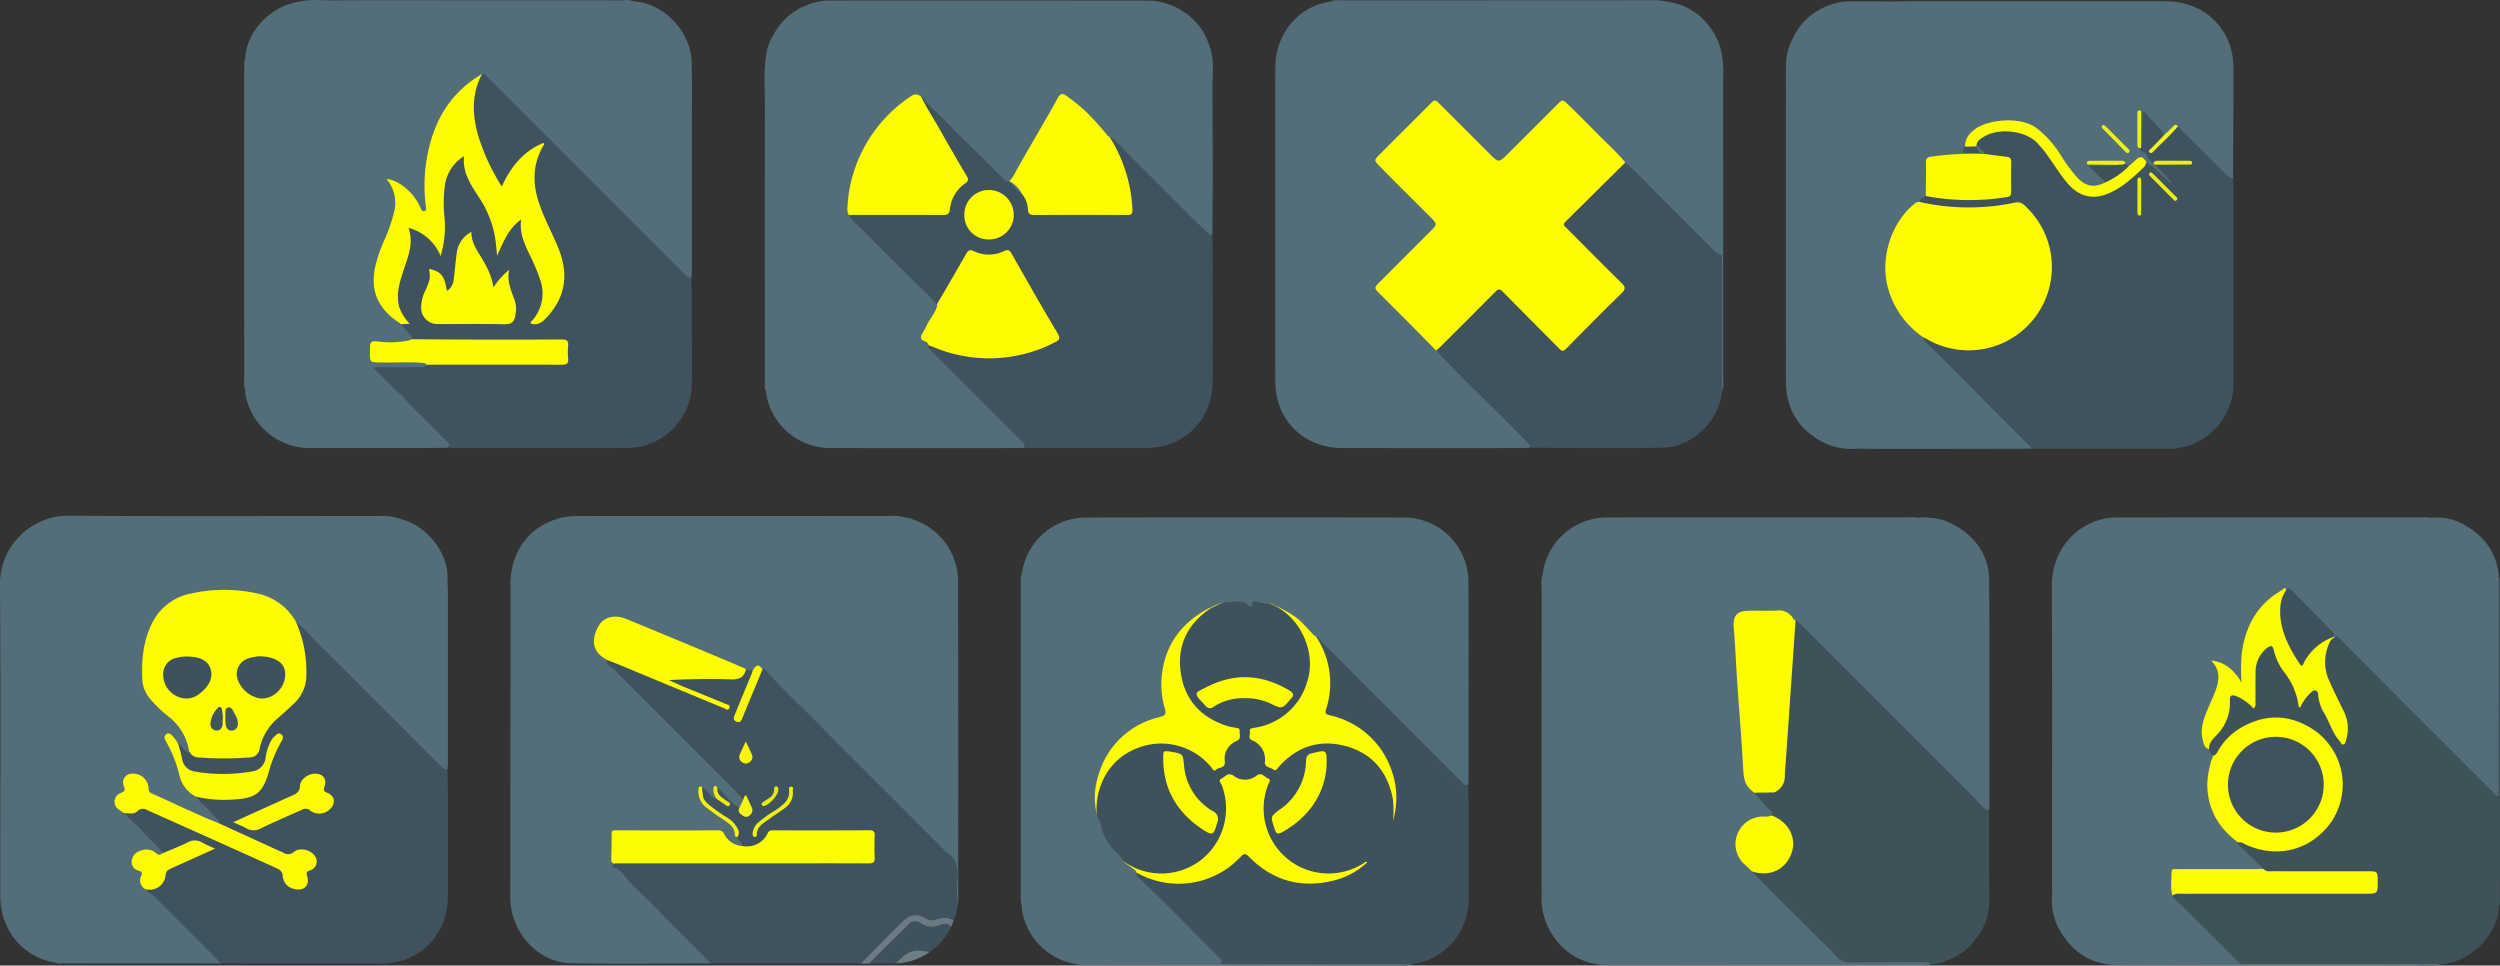 <svg xmlns="http://www.w3.org/2000/svg" width="610.574" height="235.805" viewBox="0 0 610.574 235.805">
  <rect x="0" y="0" width="610.574" height="235.805" fill="#333333" stroke="none"/>
  <g id="Group_152140" data-name="Group 152140" transform="translate(-1834.517 -477.871)">
    <g id="Group_152138" data-name="Group 152138" transform="translate(1834.517 603.825)">
      <path id="Path_215586" data-name="Path 215586" d="M2347.273,981.119c-.012-2.162-.161-4.332,0-6.478.195-2.649-.111-4.978-2.6-6.506a1.931,1.931,0,0,1-.318-.333q-5.308-5.317-10.616-10.638-5.758-5.753-11.528-11.493-5.308-5.317-10.591-10.663c-3.462-3.483-7.09-6.8-10.332-10.5-.426-.485-.784-1.118-1.553-1.167-1.155-1.26-1.4-1.232-2.427.3a1.736,1.736,0,0,1-1.636-.337c-2.64-1.127-5.271-2.273-7.921-3.375q-10.658-4.447-21.328-8.85c-2.823-1.164-5.494-.494-6.778,1.782-1.7,3-1.766,6.318,2.162,8.266-.222,1.3,1.025,1.572,1.649,2.2q13.84,13.947,27.761,27.813c1.3,1.3,2.551,2.64,3.826,3.965-.34.726-.683,1.448-1.025,2.174-2.227-1.164-3.4-3.465-5.321-4.956-.615-.908-.886-.37-.995.281a3.779,3.779,0,0,0,.886,2.51c-1.578-.207-1.924-2-3.32-2.64-.006.077-.015.154-.022.229-.037-.037-.074-.071-.111-.108a1.491,1.491,0,0,1,.108.139c-.04.423-.077.784-.108,1.146h-.009c-.055-.287-.111-.578-.164-.862-.071-.371.148-.991-.349-1.019-.612-.034-.553.605-.568,1.053a4.741,4.741,0,0,0,1.6,3.826,51.6,51.6,0,0,0,4.74,3.381c1.278.923,2.647,1.813,2.569,3.7-.012.3.324.352.55.454.009.92,1.423,1.007,1.288,2.013-.021.034-.046.071-.071.108a5.28,5.28,0,0,1-4.36-2.909,1.485,1.485,0,0,0-1.56-.908q-12.506.032-25.009-.006c-.75,0-.96.2-.955.942.015,2.106-.034,4.215-.086,6.321a.934.934,0,0,0,.528.855c.312.374-.327.886-.139.911,2.06.259,2.829,2.183,4.008,3.366,2.859,2.866,5.8,5.669,8.591,8.612.969,1.022,1.93,2.084,2.977,3.054,1.334,1.235,2.517,2.634,3.885,3.829,1.661,1.454,2.946,3.289,4.731,4.607-11.469.009-22.94.191-34.4-.037-8.2-.164-14.838-7.735-14.825-16.168q.06-38.185.052-76.374c0-8.615,5.271-15.026,13.618-16.5a17.045,17.045,0,0,1,2.918-.176q37.805-.018,75.6.009a12.253,12.253,0,0,1,4.273.324,6.665,6.665,0,0,1,2.158.6,15.893,15.893,0,0,1,10.74,15.032q.064,33.535.034,67.073c0,3.341.025,6.682.015,10.02A4.137,4.137,0,0,1,2347.273,981.119Z" transform="translate(-2113.483 -885.875)" fill="#546e79"/>
      <path id="Path_215587" data-name="Path 215587" d="M2390.517,1103.422c-.037,0-.074-.006-.108-.012.031-.361.068-.723.108-1.146A.884.884,0,0,1,2390.517,1103.422Z" transform="translate(-2218.754 -1035.41)" fill="#546e79"/>
      <path id="Path_215588" data-name="Path 215588" d="M2349.9,1138.407a2.4,2.4,0,0,1-.176.213,4.843,4.843,0,0,1-4.147-2.254,2.847,2.847,0,0,0-2.482-1.2q-11.487.032-22.974-.006c-1.112-.006-1.615.352-1.547,1.5.111,1.844-.13,3.693.05,5.537.028.108.062.219.093.327.018.056.031.111.046.167a.751.751,0,0,1-.339.9,1.219,1.219,0,0,1,1.383.3c.951.852,1.837,1.785,2.711,2.7,3.6,3.777,7.389,7.359,11.021,11.1,2.81,2.9,5.8,5.632,8.5,8.64.194.219.521.361.472.738-1.785-1.319-3.069-3.153-4.73-4.607-1.368-1.2-2.551-2.594-3.885-3.829-1.047-.97-2.007-2.032-2.976-3.054-2.792-2.943-5.732-5.747-8.591-8.612-1.18-1.183-1.948-3.106-4.008-3.366-.188-.025.451-.537.139-.911a.933.933,0,0,1-.528-.855c.053-2.106.1-4.215.086-6.321-.006-.741.2-.945.954-.942q12.506.046,25.009.006a1.485,1.485,0,0,1,1.559.908A5.28,5.28,0,0,0,2349.9,1138.407Z" transform="translate(-2168.654 -1057.75)" fill="#546e79"/>
      <path id="Path_215589" data-name="Path 215589" d="M2397.621,1114.311c.136-1.007-1.278-1.093-1.287-2.013-.225-.1-.562-.157-.55-.454.077-1.89-1.291-2.779-2.569-3.7a51.606,51.606,0,0,1-4.74-3.381,4.741,4.741,0,0,1-1.6-3.826c.015-.448-.044-1.087.568-1.053.5.028.278.648.349,1.019.052.284.108.574.164.862-.88-.124-.469-.923-.688-1.664a5.149,5.149,0,0,0,1.748,4.589c1.467,1.208,3.082,2.193,4.623,3.286a5.143,5.143,0,0,1,2.56,3.628.65.65,0,0,0,.151.327v0c.049.059.1.117.154.176.037.043.074.087.108.13C2396.964,1112.921,2398.239,1113.317,2397.621,1114.311Z" transform="translate(-2216.308 -1033.762)" fill="#546e79"/>
      <path id="Path_215590" data-name="Path 215590" d="M2393.013,1029.675c-.16,2.146-.012,4.317,0,6.478-.562-.473-.407-1.133-.414-1.726-.022-2.418-.034-4.836.006-7.253a3.067,3.067,0,0,0-1.069-2.421c-4.678-4.549-9.258-9.205-13.877-13.815q-6.762-6.753-13.516-13.519c-4.613-4.62-9.211-9.255-13.858-13.837a69.177,69.177,0,0,0-4.851-4.944l-.046-.046c-.037-.037-.071-.071-.108-.1-.8-.719-1.488-.343-2.137.367-.012.012-.025.028-.037.04-.04.006-.08.012-.12.015a2.811,2.811,0,0,1-1.674-.157,2.084,2.084,0,0,1-.3-.185s-.006,0-.009,0c-2.847-1.3-5.765-2.433-8.646-3.65-6.3-2.659-12.623-5.231-18.92-7.886-.472-.2-.948-.4-1.433-.571-2.958-1.068-5.092-.374-6.457,2.1-1.47,2.659-.969,4.922,1.529,6.88a2.077,2.077,0,0,1,.426.442,1.47,1.47,0,0,0,.1.262.064.064,0,0,0,.015.037,3.311,3.311,0,0,0,.738.954q15.146,14.9,30.052,30.052c.868.883,1.995,1.553,2.461,2.776a.678.678,0,0,1,.04.114.872.872,0,0,1,.043.124,3.051,3.051,0,0,1-.988,2.183.569.569,0,0,1-.068.019,1.009,1.009,0,0,1-.186.043,1.912,1.912,0,0,1-1.831-.945,25.593,25.593,0,0,0-3.459-3.6c-.062-.056-.12-.114-.182-.173a.245.245,0,0,1-.028-.025c-.318.59-.305.587-.176,1.025.133.466.568.889.3,1.414a1.015,1.015,0,0,1-.08.13c-1.062.389-1.346-.645-1.958-1.075a11.011,11.011,0,0,1-1.306-1.467c.006-.074.015-.151.022-.229,1.4.639,1.741,2.433,3.319,2.64a3.78,3.78,0,0,1-.886-2.51c.108-.652.38-1.189.994-.281,1.924,1.492,3.094,3.792,5.321,4.956.343-.726.686-1.448,1.025-2.174-1.275-1.325-2.529-2.665-3.826-3.965q-13.886-13.9-27.76-27.813c-.624-.63-1.871-.9-1.649-2.2-3.928-1.948-3.86-5.265-2.162-8.266,1.285-2.276,3.956-2.946,6.778-1.782q10.676,4.4,21.328,8.85c2.649,1.1,5.281,2.248,7.921,3.375a1.736,1.736,0,0,0,1.636.337c1.031-1.529,1.272-1.556,2.427-.3.769.049,1.127.682,1.553,1.167,3.242,3.7,6.871,7.019,10.332,10.5q5.3,5.331,10.592,10.663,5.753,5.757,11.527,11.493,5.317,5.313,10.617,10.638a1.934,1.934,0,0,0,.318.333C2392.9,1024.7,2393.208,1027.025,2393.013,1029.675Z" transform="translate(-2159.223 -940.909)" fill="#546e79"/>
      <path id="Path_215591" data-name="Path 215591" d="M2754.364,960.338c.252-.338.5-.268.752,0,7.686,8.27,15.9,16.012,23.816,24.059,3.744,3.807,7.542,7.56,11.328,11.326.423.421.752,1.009,1.466,1.032.033,2.771.091,5.542.095,8.313.009,6.728.045,13.456-.027,20.183a15.89,15.89,0,0,1-13.908,15.381,2.81,2.81,0,0,1-1.216.109q-21.886.005-43.773,0c-.448,0-.929.145-1.34-.175-.045-.641-.562-.956-.951-1.345q-9.349-9.369-18.714-18.723a3.489,3.489,0,0,0-1.057-.87c-.913-.351-.613-.827-.258-1.362.606-.268,1.1.083,1.6.313a20.764,20.764,0,0,0,23.729-4.406c1.138-1.208,1.464-1.22,2.743.094a19.265,19.265,0,0,0,9.291,5.526,20.529,20.529,0,0,0,15.523-1.926c.806-.454,1.592-.943,2.4-1.387a16.14,16.14,0,0,1-3.731,1.779,15.491,15.491,0,0,1-4.114.529,16.087,16.087,0,0,1-4.286-.38,18.421,18.421,0,0,1-3.867-1.507,15.091,15.091,0,0,1-3.487-2.529c-4.438-4.606-6.1-9.993-4.365-16.284.242-.88,1.063-1.8.128-2.719-1-.98-1.965-.345-2.965.1a4.629,4.629,0,0,1-4.307-.147c-.18-.1-.369-.184-.543-.293-.808-.5-1.477-.12-2.127.336-.679.477-.4,1.09-.193,1.669a16.924,16.924,0,0,1,.582,8.976,16.052,16.052,0,0,1-15.51,12.8,13.958,13.958,0,0,1-9.23-2.8,1.8,1.8,0,0,1-.705-.783c-3.484-2.624-5.231-6.266-6.1-10.421a11.289,11.289,0,0,1,.078-6.773c2.075-6.315,6.434-10.312,12.947-11.415a15.632,15.632,0,0,1,14.668,5.083c.49.527.91,1.15,1.806.769a1.632,1.632,0,0,0,1.237-1.553,5.428,5.428,0,0,1,2.839-4.965,1.533,1.533,0,0,0,.786-1.692c-.1-.894-.811-.927-1.458-1.093-7.126-1.826-11.526-6.273-12.846-13.566-1.123-6.2,2.162-13.164,7.464-16.044,1.556-.6,2.922-1.756,4.73-1.615a7.905,7.905,0,0,0,1.492-.273c1.7-.657,5.27-.157,6.629.435-.272-.388-3.058.005-3.449-.552a12.957,12.957,0,0,1,4.363.731,9.837,9.837,0,0,1,5.628,2.81c4.685,4.324,6.533,9.707,4.983,15.929-1.524,6.117-5.489,10.1-11.577,11.891-.494.145-1,.246-1.5.355-.538.116-.971.345-1.059.959a1.4,1.4,0,0,0,.592,1.482c.128.086.26.166.387.254a5.338,5.338,0,0,1,2.666,4.594,1.969,1.969,0,0,0,1.506,1.913c.868.353,1.157-.4,1.61-.851,4.752-4.707,10.4-6.414,16.82-4.466,6.582,2,10.278,6.711,11.394,13.452a13.418,13.418,0,0,1-.241,4.185c.544-4.455.381-8.835-1.566-12.991a20.513,20.513,0,0,0-13.9-11.508c-1.571-.425-1.821-.833-1.361-2.291,1.652-5.234.93-10.241-1.337-15.13C2754.992,962.047,2754.285,961.344,2754.364,960.338Z" transform="translate(-2433.135 -931.101)" fill="#3e515c"/>
      <path id="Path_215592" data-name="Path 215592" d="M1974.064,969.242c1.145-.174,1.673.873,2.2,1.439,5.631,6.045,11.648,11.7,17.443,17.583,5.47,5.548,11.013,11.024,16.522,16.533a1.336,1.336,0,0,0,.923.494c.028,1.8.079,3.594.081,5.391.008,8.583.024,17.167,0,25.75-.03,9.356-6.846,16.337-16.164,16.386-13.156.069-26.313,0-39.469-.015-1.42-.694-2.264-2.033-3.342-3.088-4.424-4.328-8.745-8.761-13.1-13.163-.611-.617-1.715-.771-1.793-1.893,1.343-.373,2.832-.38,3.772-1.7a2.958,2.958,0,0,0,.787-1.62,2.293,2.293,0,0,1,1.573-2.064c2.8-1.39,5.716-2.525,8.524-3.9.353-.172.808-.188,1.051-.723-1.881-1-3.633-2.2-5.912-.789a32.53,32.53,0,0,1-4.194,1.9c-.483.211-.97.665-1.549.185-3.023-2.945-5.773-6.163-8.956-8.95-.225-.2-.872-.4-.321-.932,1.339-.591,2.9-.428,4.179-1.336.524-.371,1.287.14,1.9.406,5.653,2.475,11.3,4.971,16.906,7.543,4.628,2.122,9.307,4.13,13.935,6.251a3.383,3.383,0,0,1,2.288,2.621,3.2,3.2,0,0,0,3.474,2.643c1.376-.111,2.108-.933,1.774-2.282a1.723,1.723,0,0,1,1.012-2.335,1.96,1.96,0,0,0,.1-3.426,3.316,3.316,0,0,0-3.912-.212,2.767,2.767,0,0,1-2.893.171c-4.942-2.175-9.842-4.445-14.784-6.62-.4-.174-.92-.3-.84-.933-1.466-1.528-2.952-3.038-4.389-4.593-.5-.543-1.444-.861-1.154-1.9.683-.516,1.385-.117,2.076-.034a36.982,36.982,0,0,0,9.521-.028,6.051,6.051,0,0,0,5.222-4.421,47.689,47.689,0,0,1,3.5-9.04c.193-.337.439-.814-.05-1.083-.359-.2-.67.155-.924.4a6.715,6.715,0,0,0-1.773,4.031c-.427,3.074-2.058,4.445-5.963,4.769a49.312,49.312,0,0,1-10.6-.026c-3-.4-4.347-1.468-4.943-4.388-.208-1.018-.942-1.988-.454-3.114.7-.115,1.086.253,1.445.818a1.9,1.9,0,0,0,1.255,1.016c1.951,1.663,4.4,1.078,6.625,1.37,2.7.354,5.432-.1,8.146-.292a2.036,2.036,0,0,0,1.927-1.512c.144-.439.287-.879.425-1.32a14.42,14.42,0,0,1,4.971-7.257,39.1,39.1,0,0,0,3.8-3.6,7.922,7.922,0,0,0,2.259-5.565,28.469,28.469,0,0,0-1.942-12.071A1.615,1.615,0,0,1,1974.064,969.242Z" transform="translate(-1901.846 -943.451)" fill="#3f525d"/>
      <path id="Path_215593" data-name="Path 215593" d="M2400.264,1053.259c-.16,2.146-.012,4.317,0,6.478a8.645,8.645,0,0,1-.886,3.7,10.652,10.652,0,0,0-5.12.238,2.214,2.214,0,0,1-1.612-.349c-2.6-1.257-3.814-1.068-5.917.994-2.742,2.69-5.444,5.422-8.155,8.146a5.957,5.957,0,0,1-1.819,1.386l-36.428-.028c-1.785-1.318-3.069-3.153-4.731-4.607-1.368-1.2-2.551-2.594-3.885-3.829-1.047-.97-2.007-2.032-2.977-3.054-2.792-2.943-5.731-5.747-8.591-8.612-1.179-1.182-1.948-3.106-4.008-3.366-.188-.025.451-.537.139-.911a1.915,1.915,0,0,1,.256-.179,4.308,4.308,0,0,1,2.263-.259c12.5-.015,25,.006,37.5-.015,6.945-.012,13.889.034,20.834,0,2.43-.009,2.523-.1,2.539-2.507,0-.976-.034-1.955,0-2.93.044-1.2-.522-1.618-1.673-1.618-7.355,0-14.714.034-22.07-.019a1.97,1.97,0,0,0-1.822.911,6.278,6.278,0,0,1-3.264,2.48,3.035,3.035,0,0,1-3.079-.154c.009-.04.015-.077.022-.114.136-1.007-1.279-1.093-1.288-2.013.009-.127.012-.247.012-.368v0c0-2.171-1.436-3.418-3.153-4.459a18.862,18.862,0,0,1-4.6-3.529c-.525-.6-1.152-1.223-.633-2.152a.071.071,0,0,1,0-.025c.031-.361.068-.723.108-1.146,0-.009,0-.022,0-.031.006-.074.015-.151.022-.229,1.4.639,1.741,2.433,3.319,2.64h0c.972-.127,1.467.787,2.467,1.065-.6-.664-1.318-.979-1.772-1.553s-1.093-1.136-.794-1.927a1.627,1.627,0,0,1,.2-.377c1.924,1.492,3.094,3.792,5.32,4.956a.463.463,0,0,1,.133.093c.262.238.241.652.482.914.4.426.8.818,1.436.516a1.128,1.128,0,0,0,.679-1.241,6.769,6.769,0,0,0-1.164-2.6c-.077-.117-.259,0-.42.086a1.036,1.036,0,0,1-.12.059c-1.275-1.325-2.529-2.665-3.826-3.965q-13.886-13.9-27.76-27.813c-.624-.63-1.872-.9-1.649-2.2a.294.294,0,0,1,.049-.012,3.129,3.129,0,0,1,2.029.38q13.187,5.433,26.337,10.95a.79.79,0,0,0,.312.053c-.071-.491-.528-.476-.837-.611-3.814-1.664-7.711-3.134-11.53-4.789-.139-.062-.288-.111-.423-.188-.466-.266-1.3-.386-1.121-1.044.154-.574.954-.472,1.51-.476,3.6-.025,7.2-.006,10.8-.009.927,0,1.853-.052,2.776.009,1.513.1,2.884.006,3.477-1.729a.313.313,0,0,1,.077-.12,1.806,1.806,0,0,1,.414-.235,1.737,1.737,0,0,0,1.637.337,1.56,1.56,0,0,1,.093.188c.241.621-.158,1.142-.389,1.683-1.2,2.832-2.334,5.688-3.474,8.541a2.425,2.425,0,0,0-.253,1.038.558.558,0,0,0,.42.571.546.546,0,0,0,.537-.225,5.178,5.178,0,0,0,.676-1.374c1.26-3.085,2.5-6.173,3.807-9.236a2.86,2.86,0,0,1,.812-1.365,1.234,1.234,0,0,1,.2-.117c.769.049,1.127.682,1.553,1.167,3.242,3.7,6.871,7.019,10.332,10.5q5.3,5.331,10.592,10.663,5.753,5.757,11.527,11.493,5.317,5.313,10.616,10.638a1.931,1.931,0,0,0,.318.333C2400.153,1048.281,2400.459,1050.61,2400.264,1053.259Z" transform="translate(-2166.475 -964.493)" fill="#3f525d"/>
      <path id="Path_215594" data-name="Path 215594" d="M3276.474,1036.222a14.481,14.481,0,0,1-3.067,9,14,14,0,0,1-5.83,4.95q-.977.412-1.955.831a9.318,9.318,0,0,1-3.591.713c-6.621-.022-13.244-.068-19.865-.049a3.648,3.648,0,0,1-2.924-1.176c-6.3-6.408-12.707-12.7-19.016-19.1-.833-.846-1.973-1.445-2.452-2.631,1.241-.247,2.406.333,3.647.29a6.755,6.755,0,0,0,6.5-4.941,6.855,6.855,0,0,0-2.65-7.34c-.648-.476-1.541-.611-1.954-1.408-.763-1.532-2.35-2.381-3.2-3.832-.445-.76-1.377-1.044-1.7-1.89a.878.878,0,0,1,.723-.2c1.581.077,3.174.4,4.722-.219a3.981,3.981,0,0,0,2.2-3.468c.429-5.274.769-10.555,1.142-15.832.38-5.33.679-10.666,1.149-15.989a41.021,41.021,0,0,1,.365-4.762c.1-.5.04-1.038.438-1.442.059-.374.1-.528.522-.2a54.156,54.156,0,0,1,4.629,4.481q4.891,4.845,9.761,9.711,4.062,4.053,8.115,8.115,4.553,4.553,9.1,9.116,6.564,6.586,13.13,13.176c.646.645,1.347,1.238,2.02,1.856q.005,6.943.006,13.889c0,.414,0,.828,0,1.238Q3276.462,1032.669,3276.474,1036.222Z" transform="translate(-2790.637 -942.159)" fill="#3f5259"/>
      <path id="Path_215595" data-name="Path 215595" d="M2528.692,1216.175l-6.47.022c-.388-.566.1-.842.408-1.141,2.792-2.714,5.5-5.51,8.278-8.239,1.412-1.387,2.544-1.583,4.281-.621a3.952,3.952,0,0,0,3.24.4,6.039,6.039,0,0,1,1.953-.385c.743.027,1.6-.007,1.633,1.106a14.844,14.844,0,0,1-5.295,6.123.8.8,0,0,1-.727.134,6.168,6.168,0,0,0-6.349,2.145C2529.4,1216.017,2529.01,1216.022,2528.692,1216.175Z" transform="translate(-2309.765 -1106.837)" fill="#3e515c"/>
      <path id="Path_215596" data-name="Path 215596" d="M2537.471,1204.647c-.724-1.14-1.789-.848-2.736-.527a4.781,4.781,0,0,1-4.648-.46,2.286,2.286,0,0,0-3.069.378c-3.08,3.076-6.184,6.128-9.274,9.2-.06.06-.047.195-.068.295l-2.174,0c3.464-3.5,6.88-7.046,10.414-10.471,1.661-1.61,3.478-1.7,5.484-.492a2.538,2.538,0,0,0,2.307.261c1.487-.474,3.006-.725,4.417.289Z" transform="translate(-2305.22 -1104.169)" fill="#6b7a83"/>
      <path id="Path_215597" data-name="Path 215597" d="M1943.827,902.221h0q0-.626-.007-1.253h0c.113-5.623-4.134-11.609-9.862-13.9l-1.844-.6,0,0a13.682,13.682,0,0,0-5.154-.639c-25.1,0-50.213.117-75.314-.065a16.7,16.7,0,0,0-17.126,17.193c.188,25.052.068,50.108.056,75.16a19.273,19.273,0,0,0,.908,6.219h0l.928,2.148a15.779,15.779,0,0,0,11.369,8.384,4.171,4.171,0,0,0,2.225.218h0q19.134.014,38.266.025a.305.305,0,0,0-.031-.29c-5.321-5.4-10.709-10.746-16.06-16.122-.679-.686-1.84-.9-2.016-2.072a2.373,2.373,0,0,1-.831-2.492,1.586,1.586,0,0,0-.991-2.115,1.769,1.769,0,0,1-1.18-1.822,2.359,2.359,0,0,1,1.442-2.044,3.818,3.818,0,0,1,3.7.17c.587.352,1.211.932,1.887.108.114-.611-.364-.9-.692-1.272-1.445-1.646-3.168-3.032-4.552-4.721-1.257-1.535-3.122-2.477-4.052-4.3a1.732,1.732,0,0,0-.417-.445c-2.026-1.6-2.013-2.686.12-4.051a1.448,1.448,0,0,0,.608-1.84c-.4-1.739.593-2.77,2.359-2.535a3.239,3.239,0,0,1,2.8,2.7,2.581,2.581,0,0,0,1.853,2.359c4.543,2.038,9.054,4.144,13.624,6.114.639.275,1.238.781,2.023.562.472-.618-.118-.927-.408-1.275-.457-.553-1.087-.966-1.485-1.547-1.01-1.473-2.847-2.22-3.471-4.017a8.81,8.81,0,0,1-4.008-5.768,27.107,27.107,0,0,0-2.776-7.006,3.7,3.7,0,0,1-.408-1,.674.674,0,0,1,.151-.71c.3-.25.574-.09.837.09.651.445.865,1.281,1.529,1.714.812.191,1.173.93,1.748,1.408.417.352.865.985,1.433.157a7.494,7.494,0,0,0-.747-2.8c-1.127-2.958-3.406-4.962-5.722-6.923-3.069-2.594-5.395-5.564-4.965-9.875a61.9,61.9,0,0,1,.917-7.013c1.334-6.163,5.317-10.07,11.5-11.425,3.474-.76,6.957-.562,10.434-.494,5.361.108,10.116,1.692,13.321,6.4a1.894,1.894,0,0,0,.673.624,3.616,3.616,0,0,1,1.263.852c1.791,1.544,3.264,3.4,4.956,5.043,5.447,5.293,10.752,10.727,16.153,16.066,4.595,4.545,9.072,9.208,13.738,13.682.355.337.689.831,1.3.426.028-.509.077-1.019.077-1.532q.01-20.853,0-41.705C1943.9,903.651,1943.852,902.935,1943.827,902.221Z" transform="translate(-1834.517 -885.762)" fill="#546e79"/>
      <path id="Path_215598" data-name="Path 215598" d="M3566.5,901.555a15.065,15.065,0,0,0-7.745-12.262,13.152,13.152,0,0,0-8.667-2.145h0a12.229,12.229,0,0,0-1.222-.119q-37.176.007-74.352.036a21.756,21.756,0,0,0-3.994.234c-7.933,1.5-13.24,8.37-13.192,16.582.141,23.909.05,47.82.056,71.731,0,1.077.046,2.155.071,3.233a14.423,14.423,0,0,0,2.16,9.586h0c3.1,5.111,7.693,7.888,13.611,7.915,24.071.108,48.142.078,72.214.058,2.3,0,4.614.3,6.9-.21-1.2-.882-2.574-.435-3.867-.466a3.283,3.283,0,0,1-2.938-1.335,2,2,0,0,0-2.126-.929,3.9,3.9,0,0,1-1.535-.074,2.621,2.621,0,0,0-2.767.935,4.187,4.187,0,0,1-3.573,1.393q-15.128-.055-30.255-.008a3.632,3.632,0,0,1-3.071-1.192c-4.621-4.832-9.365-9.552-14.161-14.215a2.393,2.393,0,0,1-.857-1.247,11.135,11.135,0,0,1-.218-3.211c0-2.241.129-2.375,2.326-2.382,4.208-.014,8.417.019,12.625-.014a53.137,53.137,0,0,0,6.612-.132c.823-.281.536-.7.139-1.12a27.2,27.2,0,0,0-2.436-2.512,12.6,12.6,0,0,1-3.336-3.538,6.279,6.279,0,0,0-1.449-1.363,13.971,13.971,0,0,1-4.1-5.3,16.643,16.643,0,0,1-.687-12.692,2.719,2.719,0,0,0,.245-1.493,10.5,10.5,0,0,0-1.068-1.789,4.657,4.657,0,0,1-1.5-3.744,14.2,14.2,0,0,1,1.009-4.645c.805-1.834,1.6-3.674,2.3-5.55.916-2.453,1.141-4.885-.772-7.234a9.448,9.448,0,0,1,5.054,3.37c.4.534.762,1.1,1.212,1.594.39.428.7.348.891-.2a1.944,1.944,0,0,0,.076-1.066,16.916,16.916,0,0,1,.065-5.971,19.986,19.986,0,0,1,4.623-10.9,13.833,13.833,0,0,1,5.706-4.289c.71-.351.995.251,1.369.622,2.117,2.1,4.231,4.2,6.312,6.334a21.4,21.4,0,0,1,3.849,4.359,1.107,1.107,0,0,0,.261.348c.751.014,1.176.533,1.642,1.019,1.991,2.076,4.039,4.1,6.082,6.119q13.25,13.127,26.371,26.383c1.559,1.565,3.128,3.122,4.743,4.628.528.492,1.338,1.218,1.462-.353q0-25.467-.006-50.946A5.823,5.823,0,0,0,3566.5,901.555Z" transform="translate(-2956.22 -886.638)" fill="#546e79"/>
      <path id="Path_215599" data-name="Path 215599" d="M2543.5,1232.757c1.411-1.675,2.92-3.1,5.344-3.166a20.724,20.724,0,0,1,2.686.429A15.321,15.321,0,0,1,2543.5,1232.757Z" transform="translate(-2324.569 -1123.419)" fill="#6d7d85"/>
      <path id="Path_215600" data-name="Path 215600" d="M3209.545,1004.3l-.7-.209a4.288,4.288,0,0,1-2.356-3.849q-.84-12.683-1.715-25.363c-.257-3.735-.516-7.47-.827-11.2-.24-2.878,1.042-4.335,3.965-4.348q3.856-.017,7.711,0c2.385.018,3.1.545,3.966,2.845q-1.168,16.872-2.335,33.744c-.1,1.432-.27,2.863-.288,4.3a4.121,4.121,0,0,1-2.62,3.969C3212.75,1004.379,3211.144,1004.169,3209.545,1004.3Z" transform="translate(-2781.06 -936.606)" fill="#fefd00"/>
      <path id="Path_215601" data-name="Path 215601" d="M3215.059,1122.266c4.192,1.548,6.256,5.558,4.815,9.355-1.608,4.237-5.8,5.874-10.356,4.044-2.674-1.976-4.18-4.475-3.546-7.931A7.338,7.338,0,0,1,3215.059,1122.266Z" transform="translate(-2782.378 -1049.062)" fill="#fefd00"/>
      <path id="Path_215602" data-name="Path 215602" d="M2380.885,1142.654c-6.679-.043-13.358-.025-20.034-.025q-20.431,0-40.856,0c-.411,0-.822.025-1.236.043-.1,0-.2.009-.3.012a.933.933,0,0,1-.528-.855c.053-2.106.1-4.215.086-6.321-.006-.741.2-.945.954-.942q12.506.047,25.009.006a1.485,1.485,0,0,1,1.559.908,5.28,5.28,0,0,0,4.36,2.909c.015,0,.034,0,.049.006a5.606,5.606,0,0,0,6.207-3.159,1.132,1.132,0,0,1,1.2-.661q11.793.037,23.589-.015c.988-.006,1.377.262,1.337,1.3-.071,1.8-.077,3.6,0,5.395C2382.33,1142.345,2381.962,1142.66,2380.885,1142.654Z" transform="translate(-2168.654 -1057.736)" fill="#fdfd01"/>
      <path id="Path_215603" data-name="Path 215603" d="M2341.414,978.332c-.031.148-.065.29-.1.423-.509,1.776-1.77,2.189-3.724,2.118-4.98-.182-9.97-.059-15.05.173,1.164.525,2.313,1.078,3.492,1.562,3.465,1.43,6.942,2.825,10.406,4.258.466.191,1.312.281.9,1.084-.336.667-.9.133-1.334-.046q-13.09-5.415-26.176-10.851c-.732-.3-1.476-.584-2.217-.874a.567.567,0,0,1-.065-.025c-3.928-1.948-3.86-5.265-2.162-8.266,1.285-2.276,3.956-2.946,6.778-1.782q10.676,4.4,21.328,8.85C2336.143,976.059,2338.774,977.2,2341.414,978.332Z" transform="translate(-2159.223 -940.909)" fill="#fefd00"/>
      <path id="Path_215604" data-name="Path 215604" d="M2421.932,1005.067c-.031.074-.062.145-.09.219-1.6,3.863-3.212,7.726-4.8,11.6-.287.695-.472,1.42-1.491,1s-.615-1.177-.361-1.807c1.346-3.332,2.733-6.645,4.1-9.971a2.944,2.944,0,0,0,.148-.494c.022-.08.04-.164.065-.244C2420.536,1003.835,2420.777,1003.807,2421.932,1005.067Z" transform="translate(-2235.678 -967.604)" fill="#f8f809"/>
      <path id="Path_215605" data-name="Path 215605" d="M2396.5,1112.106a1.354,1.354,0,0,1-.167.192c-.225-.1-.562-.157-.55-.454.077-1.89-1.291-2.779-2.569-3.7a51.606,51.606,0,0,1-4.74-3.381,4.741,4.741,0,0,1-1.6-3.826c.015-.448-.044-1.087.568-1.053.5.028.278.648.349,1.019.052.284.108.574.164.862,0,.009,0,.016.006.025-.028,1.223.812,1.942,1.6,2.662a43.383,43.383,0,0,0,4.4,3.069,6.806,6.806,0,0,1,2.628,2.921A1.677,1.677,0,0,1,2396.5,1112.106Z" transform="translate(-2216.308 -1033.762)" fill="#f1f30d"/>
      <path id="Path_215606" data-name="Path 215606" d="M2421.547,1111.523a1.3,1.3,0,0,1-1.692.244c-.63-.426-1.359-.855-1.034-1.794.015-.043.031-.089.052-.136.343-.726.686-1.448,1.025-2.174a1.245,1.245,0,0,0,.08-.173,1.387,1.387,0,0,1,.559-.846c.454.985.892,1.955,1.349,2.915A1.557,1.557,0,0,1,2421.547,1111.523Z" transform="translate(-2238.337 -1038.438)" fill="#f5f510"/>
      <path id="Path_215607" data-name="Path 215607" d="M2402.629,1104.107c-.392.593-.9-.015-1.3-.272-.605-.383-1.189-.794-1.785-1.189h0a3.78,3.78,0,0,1-.886-2.51c.108-.652.38-1.189.994-.281a2.576,2.576,0,0,0-.021.55c.086,1.334,1.26,1.9,2.235,2.631C2402.222,1103.3,2403.025,1103.511,2402.629,1104.107Z" transform="translate(-2224.435 -1033.412)" fill="#ebed11"/>
      <path id="Path_215608" data-name="Path 215608" d="M3608.314,955.177c-2.331,3.3-2.313,6.817-.8,10.386.923,2.172,2.048,4.257,3.062,6.391,1.539,3.241,2.277,6.512.264,9.851-.1.163-.219.312-.433.614-2.911-4.525-5.772-8.9-6.74-14.3-1.983,1.206-2.841,3.307-3.917,5.211-.2-.13-.344-.177-.348-.234a19.8,19.8,0,0,0-4.48-10.61,7.34,7.34,0,0,1-1.745-5c-2.078.636-3.6,3.04-3.673,5.86-.044,1.693.057,3.39.066,5.086.006.976-.01,1.954-.073,2.927-.043.651.055,1.531-.6,1.8-.754.311-.859-.682-1.263-1.076a8.2,8.2,0,0,0-4.608-2.61c.752,2.735-.315,5.11-1.332,7.438a12.849,12.849,0,0,1-2.009,2.479,12.18,12.18,0,0,0-1.945,2.938c-1.188-.248-1.29-1.313-1.523-2.182-.8-2.988.383-5.649,1.505-8.306.479-1.134.982-2.257,1.445-3.4,1.1-2.72,1.447-5.358-.933-7.738,3.513.376,5.728,2.481,7.447,5.386a40.434,40.434,0,0,1,.025-7.034c.874-6.693,3.786-12.091,9.8-15.528.294-.168.671-1,1.094-.082a.706.706,0,0,1,0,.6c-2.18,4.619-.879,8.921,1.227,13.132a34.632,34.632,0,0,0,1.784,3.238c.48.748.84.764,1.313,0a13.76,13.76,0,0,1,5.692-5.26c.513-.252,1.042-.759,1.687-.242A.371.371,0,0,0,3608.314,955.177Z" transform="translate(-3038.217 -925.338)" fill="#fdfd01"/>
      <path id="Path_215609" data-name="Path 215609" d="M3581.741,1053.792a17.086,17.086,0,0,1,9.029-8.424,16.758,16.758,0,0,1,22.846,17.613c-1.285,11.336-14.173,18.9-25.777,12.037-4.736-3.492-7.453-8.04-7.55-14.051A21,21,0,0,1,3581.741,1053.792Z" transform="translate(-3041.208 -995.201)" fill="#fefd01"/>
      <path id="Path_215610" data-name="Path 215610" d="M3574.233,1165.017q12.417.036,24.833.071c3.634.008,3.634,0,3.634,3.567,0,2.841,0,2.842-2.843,2.842q-23.142,0-46.283,0c-.513,0-1.026.035-1.539.053-.6-1.91-.233-3.867-.229-5.8,0-.907.894-.656,1.462-.657q9.637-.021,19.275-.012C3573.106,1165.083,3573.67,1165.04,3574.233,1165.017Z" transform="translate(-3021.443 -1078.785)" fill="#fcfd01"/>
      <path id="Path_215611" data-name="Path 215611" d="M3651.143,955.154a12.9,12.9,0,0,0-7.4,6.318c-.193.34-.39,1.262-.98.365-2.676-4.066-4.957-8.3-4.814-13.373a8.419,8.419,0,0,1,1.5-4.771c.631-.7,1.123-.047,1.452.281,3.257,3.251,6.465,6.551,9.7,9.823A1.468,1.468,0,0,1,3651.143,955.154Z" transform="translate(-3081.06 -925.589)" fill="#3f525c"/>
      <path id="Path_215612" data-name="Path 215612" d="M1984.415,952.074a29.805,29.805,0,0,1,2.6,12.849,9.416,9.416,0,0,1-2.958,7.174c-1.324,1.286-2.712,2.508-4.1,3.724a13.452,13.452,0,0,0-4.375,7.43,2.387,2.387,0,0,1-2.451,2.064,79.146,79.146,0,0,1-12.3.013,2.562,2.562,0,0,1-2.442-1.531,13.5,13.5,0,0,0-4.861-8.331,32.107,32.107,0,0,1-4.575-4.343,7.978,7.978,0,0,1-1.977-4.43c-.277-4.98.146-9.878,2.487-14.4a13.362,13.362,0,0,1,9.595-7.052,37.083,37.083,0,0,1,16.2.089A14.075,14.075,0,0,1,1984.415,952.074Z" transform="translate(-1912.197 -926.283)" fill="#fefd00"/>
      <path id="Path_215613" data-name="Path 215613" d="M1950.589,1101.875q6.779,3.1,13.557,6.2c.7.32,1.422.6,2.108.943a2.194,2.194,0,0,0,2.779-.2c1.363-1.132,4.105-.413,5.056,1.095a2.249,2.249,0,0,1-1.195,3.479c-.636.252-1.049.356-.751,1.263.79,2.4-.715,3.938-3.179,3.256a3.4,3.4,0,0,1-2.738-3c-.05-1.475-.932-1.781-1.88-2.213q-5.39-2.459-10.8-4.875-10.18-4.565-20.365-9.121a1.9,1.9,0,0,0-2.469.244c-.887.859-2.142.455-3.257.437a12.876,12.876,0,0,1-1.4-.932,2.266,2.266,0,0,1,.584-3.953c.856-.352,1.2-.64.768-1.648a2.172,2.172,0,0,1,2.07-3.082,3.78,3.78,0,0,1,3.985,3.61,1.191,1.191,0,0,0,.849,1.253C1939.732,1097.061,1945.069,1099.674,1950.589,1101.875Z" transform="translate(-1897.16 -1026.771)" fill="#fdfc02"/>
      <path id="Path_215614" data-name="Path 215614" d="M1967.98,1060.415a34.907,34.907,0,0,1,.952,3.554,3.7,3.7,0,0,0,3.37,3.282,40.588,40.588,0,0,0,13.786-.08,3.744,3.744,0,0,0,3.291-3.518,12.043,12.043,0,0,1,1.3-3.93,2.815,2.815,0,0,1,.63-.862c.523-.432,1.016-1.314,1.8-.8.842.557.374,1.385-.03,2.048A32.683,32.683,0,0,0,1990,1067.8c-1.368,4.5-3.11,5.91-7.832,6.19a30.169,30.169,0,0,1-9.79-.643,7.682,7.682,0,0,1-4.117-5.441,31.128,31.128,0,0,0-3.118-7.84c-.378-.639-.767-1.4-.079-1.957.788-.638,1.324.239,1.8.674A8.466,8.466,0,0,1,1967.98,1060.415Z" transform="translate(-1924.49 -1004.734)" fill="#fdfd01"/>
      <path id="Path_215615" data-name="Path 215615" d="M1946.085,1145.79c2.071-.884,4.185-1.683,6.2-2.683a3.474,3.474,0,0,1,3.721.073,29.182,29.182,0,0,0,3.054,1.412c-3.36,1.514-6.38,2.873-9.4,4.236-.607.274-1.225.531-1.807.851a1.477,1.477,0,0,0-.884,1.3,3.9,3.9,0,0,1-4.936,3.516,2.386,2.386,0,0,1-1-3.3c.326-.674.079-1.011-.63-1.212a2.1,2.1,0,0,1-1.725-2.23,2.7,2.7,0,0,1,1.768-2.47,3.725,3.725,0,0,1,4.262.467A.923.923,0,0,0,1946.085,1145.79Z" transform="translate(-1906.513 -1063.293)" fill="#fdfc01"/>
      <path id="Path_215616" data-name="Path 215616" d="M2721.455,1111.206a15.858,15.858,0,0,0,19.218.023,16.02,16.02,0,0,0,5.19-18.276c-.185-.511-1.053-1.22-.056-1.7.9-.436,1.615-1.629,2.968-.637a4.5,4.5,0,0,0,5.6-.085c1.246-.885,1.84.352,2.695.673.952.357.3,1.038.115,1.541a15.853,15.853,0,0,0,23.4,19.133c.2-.125.356-.392.8-.169a18.384,18.384,0,0,1-8.24,4.482c-7.942,1.969-14.851.042-20.624-5.762-.787-.791-1.117-1.062-2.048-.063a20.744,20.744,0,0,1-24.891,4.179c-.226-.117-.47-.2-.705-.3-1.18-.984-2.628-1.629-3.619-2.853-.012-.016.026-.089.056-.118A.526.526,0,0,1,2721.455,1111.206Z" transform="translate(-2447.442 -1027.082)" fill="#fefd00"/>
      <path id="Path_215617" data-name="Path 215617" d="M2838.844,962.007a20.505,20.505,0,0,1,2.629,18.078c-.371,1.17.218,1.24,1.042,1.451a20.568,20.568,0,0,1,15.147,13.96,19.7,19.7,0,0,1,.146,11.822,22.909,22.909,0,0,0-.044-5.511c-1.3-6.619-5.125-11.083-11.613-12.8-6.365-1.689-11.865.206-16.265,5.152-.353.4-.634,1.12-1.321.586-.715-.555-2.11-.5-2.025-1.8a5.007,5.007,0,0,0-3.125-5.311c-1.077-.505-.426-1.446-.539-2.18-.125-.818.584-.8,1.132-.9a15.732,15.732,0,0,0,12.853-11.213c2.569-7.707-2.371-17.261-10.053-19.387.794-.458,1.449.079,2.118.336A21.46,21.46,0,0,1,2838.844,962.007Z" transform="translate(-2517.615 -932.77)" fill="#fdfd01"/>
      <path id="Path_215618" data-name="Path 215618" d="M2727.822,958.318c-5.484,3.711-8.09,8.913-7.235,15.447.889,6.8,4.931,11.213,11.488,13.274.536.169,1.1.238,1.656.354.57.12,1.369-.015,1.28.934-.078.834.443,1.813-.8,2.368a4.642,4.642,0,0,0-2.831,5c.145,1.692-1.431,1.307-2.122,1.972-.606.584-.861-.194-1.158-.535a15.823,15.823,0,0,0-18.978-4.345c-6.167,2.739-9.777,9.4-8.972,16.565-.022.047-.048.091-.067.139-.072.184-.2.222-.248.019a20.291,20.291,0,0,1,.175-10.21c2.3-7.865,7.485-12.794,15.373-14.85,1.16-.3,1.305-.6.973-1.727-2.935-10,1.884-20.882,10.864-24.708C2727.524,957.908,2727.817,957.827,2727.822,958.318Z" transform="translate(-2432.239 -935.648)" fill="#fefd00"/>
      <path id="Path_215619" data-name="Path 215619" d="M2790.389,954.964l-.6-.3a7.764,7.764,0,0,1,5.18-1.528C2793.261,953.3,2791.934,954.4,2790.389,954.964Z" transform="translate(-2494.806 -932.294)" fill="#bacc2b"/>
      <path id="Path_215620" data-name="Path 215620" d="M2792.5,1018.6a13.148,13.148,0,0,0-7.4,2.089,1.3,1.3,0,0,1-1.965-.215c-3.086-3.3-2.962-3.016.69-4.811,6.756-3.32,13.386-2.8,19.806,1.075,1,.6,1.166,1.187.33,2.016-.109.108-.191.242-.293.357-1.872,2.12-1.869,2.114-4.414.928A14.212,14.212,0,0,0,2792.5,1018.6Z" transform="translate(-2488.697 -974.033)" fill="#fdfc01"/>
      <path id="Path_215621" data-name="Path 215621" d="M2853.83,1075.807c-.482,6.521-4.072,12.291-10.882,16.052-1,.552-1.49.321-1.767-.7-.027-.1-.045-.2-.079-.3-.992-2.9-.977-2.875,1.411-4.621a14.679,14.679,0,0,0,6.3-11.8c.045-1.19.47-1.667,1.489-1.888.25-.054.5-.121.747-.177C2853.882,1071.747,2853.92,1071.777,2853.83,1075.807Z" transform="translate(-2529.848 -1014.544)" fill="#fdfc01"/>
      <path id="Path_215622" data-name="Path 215622" d="M2755.72,1072.066c.192.026.551.062.9.126,2.805.517,2.713.528,3,3.321a14.192,14.192,0,0,0,7.023,11.16,2.126,2.126,0,0,1,1.076,2.855c-.836,3.025-1.123,3.236-3.625,1.575-6.366-4.227-9.732-10.111-9.546-17.863C2754.577,1072.031,2754.6,1072.032,2755.72,1072.066Z" transform="translate(-2470.445 -1014.53)" fill="#fdfc02"/>
      <path id="Path_215623" data-name="Path 215623" d="M2018.926,1101.617c5.042-2.284,9.7-4.409,14.38-6.5,1.06-.475,1.894-.883,1.937-2.361.046-1.586,1.959-2.96,3.616-3,1.946-.047,3.026,1.267,2.4,3.11-.289.857-.289,1.192.648,1.563,1.9.751,2.142,2.626.636,4.04a3.721,3.721,0,0,1-4.8.318,1.657,1.657,0,0,0-2.078-.177c-3.329,1.482-6.68,2.919-9.962,4.5a3.524,3.524,0,0,1-3.6-.025C2021.195,1102.555,2020.189,1102.188,2018.926,1101.617Z" transform="translate(-1961.982 -1026.761)" fill="#fdfc01"/>
      <path id="Path_215624" data-name="Path 215624" d="M2439.6,1101.29a4.483,4.483,0,0,1-1.911,3.94c-1.158.925-2.467,1.658-3.643,2.562-1.415,1.089-3.317,1.823-3.257,4.108a.43.43,0,0,1-.541.409.606.606,0,0,1-.5-.675,3.951,3.951,0,0,1,1.494-2.916,25.979,25.979,0,0,1,3.739-2.689,13.862,13.862,0,0,0,2.548-1.969,3.729,3.729,0,0,0,1.171-2.746c-.013-.463-.244-1.276.436-1.27C2440.006,1100.053,2439.412,1100.941,2439.6,1101.29Z" transform="translate(-2245.947 -1033.876)" fill="#eef110"/>
      <path id="Path_215625" data-name="Path 215625" d="M2420.79,1064.244c.53,1.133,1.031,2.128,1.461,3.152a1.438,1.438,0,0,1-.511,1.9,1.416,1.416,0,0,1-1.846.029,1.514,1.514,0,0,1-.548-1.914C2419.794,1066.4,2420.265,1065.394,2420.79,1064.244Z" transform="translate(-2238.653 -1009.13)" fill="#f6f60a"/>
      <path id="Path_215626" data-name="Path 215626" d="M2440.962,1100.853c-.093,1.276-2.238,3.567-3.49,3.776a.4.4,0,0,1-.487-.213.5.5,0,0,1,.194-.675c.45-.34.944-.623,1.4-.953a2.537,2.537,0,0,0,1.39-2.079c0-.409-.02-.945.576-.858C2441.074,1099.929,2441.011,1100.437,2440.962,1100.853Z" transform="translate(-2250.902 -1033.736)" fill="#e4eb12"/>
      <path id="Path_215627" data-name="Path 215627" d="M3222.137,1104.73l4.8-.111A13.211,13.211,0,0,1,3222.137,1104.73Z" transform="translate(-2793.651 -1037.038)" fill="#546e79"/>
      <path id="Path_215628" data-name="Path 215628" d="M2751.152,902.5a15.728,15.728,0,0,0-15.733-15.384q-38.807-.068-77.613,0a15.835,15.835,0,0,0-15.7,13.607v0a6.025,6.025,0,0,0-.271,2.727q-.014,38.12-.009,76.24a7.455,7.455,0,0,0,.316,2.588,3.931,3.931,0,0,0,.159,1.662,15.979,15.979,0,0,0,11.571,11.93.709.709,0,0,0,.445.122,15.268,15.268,0,0,0,3.787.43q38.379.048,76.759.07a4.51,4.51,0,0,0,2.414-.28c-.511-.01-1.023-.028-1.534-.028l-44.8-.042h-.243c.529-.49.474-.687-.35-1.5-6.6-6.547-13.032-13.273-19.812-19.642a1.093,1.093,0,0,1-.425-1.055c-.121-.758-.817-.971-1.3-1.391-.749-.649-1.792-.976-2.207-1.995a4.1,4.1,0,0,0-.984-1.168,12.748,12.748,0,0,1-3.812-5.648c-.441-1.132-.453-2.413-1.216-3.428a17.316,17.316,0,0,1,.228-10.337,20.107,20.107,0,0,1,14.682-14.062c1.8-.5,1.908-.715,1.415-2.485a20.808,20.808,0,0,1-.568-8.409c.961-7.191,4.921-12.258,11.213-15.644,1.66-.794,3.273-1.744,5.223-1.585,1.659-.115,3.371-.6,4.773.852.229.237.988.429.852-.247-.241-1.19.451-.781.981-.744a17.329,17.329,0,0,0,2.253.45,2.1,2.1,0,0,1,1.349.133,30.214,30.214,0,0,1,5.929,3.179c1.8,1.308,3.1,3.086,4.671,4.61a1.59,1.59,0,0,1,.9.532c1.363,1.537,2.857,2.947,4.3,4.4,8.01,8.064,16.075,16.075,24.1,24.123,2.179,2.185,4.351,4.378,6.557,6.536.436.426.816,1.152,1.655.716a5.346,5.346,0,0,0,.068-.611C2751.184,935.314,2751.25,918.906,2751.152,902.5Zm-90.516,93.64.077-.083v0a.719.719,0,0,0,.044.082Z" transform="translate(-2392.522 -886.675)" fill="#546e79"/>
      <path id="Path_215629" data-name="Path 215629" d="M3163.017,902.362c-.034-5.515-2.75-9.765-7.354-12.794h0l-2.216-1.2a.333.333,0,0,0-.224-.07,11.541,11.541,0,0,0-4.722-1.151,9.758,9.758,0,0,0-2.785-.041.415.415,0,0,0-.3.034,2.78,2.78,0,0,0-.59-.128c-7.146.006-14.292.029-21.438.031-17.945.006-35.889-.023-53.834.015a15.819,15.819,0,0,0-15.58,13.886,6.583,6.583,0,0,0-.247,3.034q-.029,37.706-.017,75.412a16.279,16.279,0,0,0,2.817,9.864h0a15.577,15.577,0,0,0,13.316,7.09q38.557.1,77.114.042a2.574,2.574,0,0,0,1.645-.2c-.551-.662-1.321-.458-2.009-.461-5.85-.019-11.7-.035-17.549.009a3.823,3.823,0,0,1-3.122-1.275c-1.63-1.776-3.394-3.426-5.093-5.138-5.384-5.423-10.85-10.765-16.186-16.238-.431-.512-.969-.912-1.441-1.38a6.626,6.626,0,0,1-1.62-7.467,6.769,6.769,0,0,1,6.258-4.145,4.255,4.255,0,0,0,1.962-.229c.519-.814-.168-1.19-.613-1.623-1.538-1.495-2.783-3.262-4.384-4.692-1.531-1.277-1.743-3.046-1.846-4.876-.147-2.611-.321-5.222-.492-7.832-.326-4.965-.75-9.922-1.063-14.888-.251-3.993-.427-7.992-.772-11.978-.243-2.805.738-4.081,3.543-4.14,2.311-.049,4.627.073,6.934-.039a3.936,3.936,0,0,1,4.178,2.223c.606-.11.9.347,1.248.689,6.849,6.744,13.635,13.552,20.427,20.354,8.029,8.041,16.106,16.035,24.06,24.152.542.554,1.022,1.323,1.991,1.244a3.432,3.432,0,0,0,.058-.457C3163.068,939.454,3163.131,920.908,3163.017,902.362Zm-108.863,75.5-.129.125v-.2a.5.5,0,0,0,.083.057C3054.124,977.858,3054.138,977.859,3054.154,977.865Z" transform="translate(-2677.207 -886.629)" fill="#546e79"/>
      <g id="Group_152137" data-name="Group 152137" transform="translate(530.594 14.917)">
        <path id="Path_215630" data-name="Path 215630" d="M3632.755,1012.846a3.58,3.58,0,0,1-.272,1.958c-.337,6.9-7,13.445-14.146,13.9-1.334-.022-2.677-.142-4-.037a4.494,4.494,0,0,1-1.05-.034c-1.476,0-2.863-.025-3.011-.025h-.043c-.216,0-.429,0-.646.006h-5.8a3.44,3.44,0,0,1-1.041.018q-16.263,0-32.525,0a1.688,1.688,0,0,1-1.417-.544c-4.681-4.762-9.458-9.427-14.173-14.155-.636-.636-1.581-1.019-1.822-2.016.812-.633,1.772-.432,2.68-.432q22.15-.023,44.3-.012c3.156,0,3.156,0,3.137-3.143-.012-2.27-.062-2.334-2.332-2.338-7.719-.006-15.439.009-23.156-.015-.84,0-1.775.213-2.436-.593-2.072-2.007-4.147-4.008-6.21-6.028-.056-.052.031-.256.049-.389.791-.219,1.374.3,2.013.584,7.732,3.4,15.789,1.26,20.655-5.506a16.231,16.231,0,0,0-3.823-22.329c-6.019-4.172-12.228-4.348-18.49-.6a15.477,15.477,0,0,0-5.058,5.092c-.368.577-.562,1.362-1.393,1.538-.485-.442-1.1-.8-1-1.606-.117-1.59,1.034-2.541,1.945-3.508a11.155,11.155,0,0,0,3.122-8.411c-.037-1.149.438-1.371,1.4-1.068a11.472,11.472,0,0,1,4.36,3.073c.661-.5.482-1.164.491-1.742.034-2.313-.031-4.629.028-6.945a7.424,7.424,0,0,1,2.566-5.886c1.177-.973,1.674-.874,1.943.6a14.158,14.158,0,0,0,2.758,5.469,17.222,17.222,0,0,1,3.239,7.748.537.537,0,0,0,.371.55,11.012,11.012,0,0,1,2.554-3.591c.383-.337.781-.769,1.349-.525.494.213.488.753.519,1.21a10.306,10.306,0,0,0,1.587,4.465c1.254,2.174,1.878,4.7,3.65,6.58.293.312.355,1.007.936.846.47-.13.531-.723.664-1.155a9.5,9.5,0,0,0-.716-7.189c-1.124-2.313-2.3-4.6-3.313-6.966a10.843,10.843,0,0,1-.229-9.122c.293-.642.525-1.371,1.346-1.578.374-.377.571-.605,1.146-.022,6.485,6.58,13.025,13.105,19.553,19.639q8.967,8.976,17.95,17.944c.213.213.4.463.63.667a1.4,1.4,0,0,0,.83.4q.01-25.772.025-51.54c0-.667.034-1.334.052-2,.38.506.222,1.093.222,1.643q.046,31.784.068,63.568Q3632.791,1006.062,3632.755,1012.846Z" transform="translate(-3552.806 -934.07)" fill="#3f5259"/>
      </g>
      <path id="Path_215631" data-name="Path 215631" d="M3596.656,1072.233a11.694,11.694,0,1,1,11.723,11.729A11.676,11.676,0,0,1,3596.656,1072.233Z" transform="translate(-3052.521 -1006.574)" fill="#3f525d"/>
      <path id="Path_215632" data-name="Path 215632" d="M1969.494,997.111c3.146.021,5.033,1.035,5.67,2.975.681,2.077-.327,4.309-2.631,6.044a5.013,5.013,0,0,1-5.469.727,5.738,5.738,0,0,1-3.438-4.922,4.047,4.047,0,0,1,3.415-4.551A8.556,8.556,0,0,1,1969.494,997.111Z" transform="translate(-1923.742 -962.716)" fill="#3f525c"/>
      <path id="Path_215633" data-name="Path 215633" d="M2027.764,996.915c.556.069,1.118.107,1.666.212,3.332.642,4.745,2.64,4.009,5.642-.731,2.977-3.952,5.108-6.64,4.292a7.065,7.065,0,0,1-4.654-4.153,3.983,3.983,0,0,1,2.586-5.5A9.691,9.691,0,0,1,2027.764,996.915Z" transform="translate(-1963.965 -962.592)" fill="#3f525c"/>
      <path id="Path_215634" data-name="Path 215634" d="M2012.672,1039.992c.092-1.034-.232-2.392.691-2.6,1.033-.233,1.334,1.174,1.835,1.959a3.536,3.536,0,0,1,.546,1.9,1.583,1.583,0,0,1-1.351,1.783c-.938.106-1.493-.568-1.619-1.5C2012.7,1040.978,2012.7,1040.411,2012.672,1039.992Z" transform="translate(-1957.659 -990.553)" fill="#45575a"/>
      <path id="Path_215635" data-name="Path 215635" d="M2003.961,1039.83c0,.459.032.921-.007,1.377-.078.942-.621,1.6-1.548,1.555a1.516,1.516,0,0,1-1.417-1.708,5.956,5.956,0,0,1,1.785-3.793c.435-.476.871-.291,1,.3.157.742.2,1.508.3,2.263Z" transform="translate(-1949.583 -990.292)" fill="#405459"/>
    </g>
    <g id="Group_152139" data-name="Group 152139" transform="translate(1894.123 477.871)">
      <path id="Path_215636" data-name="Path 215636" d="M3355.492,489.792c-2.186-6.71-8.288-10.953-15.823-10.956q-31.7-.019-63.4,0c-.821,0-1.64.043-2.461.068q-3.4-.023-6.8-.052l-3.394.019a15.453,15.453,0,0,0-9.585,2.758,14.575,14.575,0,0,0-4.974,5.518l-.828,1.624a15.229,15.229,0,0,0-1.239,5.994q-.014,38.412,0,76.831c.01,6.83,3.091,11.879,9.205,15.02a15.173,15.173,0,0,0,8.35,1.482l1.837.037,2.171.019c4.2,0,8.406.015,12.608.009q12.992-.014,25.985-.046c.139-.636-.392-.892-.723-1.254-2.038-2.242-4.243-4.32-6.38-6.463q-9.185-9.2-18.417-18.355a3.664,3.664,0,0,1-.945-1.39,3.681,3.681,0,0,0-1.232-1.127,17.154,17.154,0,0,1-3.131-2.943,19.746,19.746,0,0,1-4.564-14.152c.467-5.972,2.869-10.947,7.995-14.362.55-.732,1.491-1.115,1.8-2.05a51.042,51.042,0,0,0,.1-6.766c-.012-1.3.349-1.93,1.757-2.094a60.84,60.84,0,0,1,7.825-.488,15.617,15.617,0,0,0,4.138-.173c.543-.232.494-.624.21-.988-.531-.676-1-1.457-2-1.532a.7.7,0,0,0-.253.4c-.164.392.42.966.077,1.068a3.639,3.639,0,0,1-2.214-.028c-.642-.229-.17-.76-.126-1.161.389-2.5,1.995-3.937,4.221-4.857a18.935,18.935,0,0,1,4.5-.923,11.482,11.482,0,0,1,10.86,4.088,52.579,52.579,0,0,1,4.712,6.457,14.58,14.58,0,0,0,4.555,4.724,4.089,4.089,0,0,0,5.194-.784c-.791-1.4-2.162-2.263-3.286-3.557,1.8-.009,3.465.059,5.123-.04.46-.028,1.309.161,1.05-.858-1.939-.562-3.934-.065-5.957-.315.936.015,1.8-.037,2.665.015,1.612.1,3.246-.293,4.833.253a5.565,5.565,0,0,0,.988.917c.964.071,1.368-.741,1.924-1.266.88-.837,1.627-.9,2.344.158,1.7,1.6,3.613,2.977,5.21,4.706.343.374.892.778,1.321.324.389-.411-.13-.849-.438-1.149a47.493,47.493,0,0,0-3.545-3.591c-.161-.139-.318-.278-.485-.411-1.188-.929-1.5-2.779-3.255-3.119.2-.228.09-.371-.043-.509-.007,0-.009,0-.016,0a.056.056,0,0,1-.006-.022,1.164,1.164,0,0,1-.1-.117,9.2,9.2,0,0,1-.149-.914,4.745,4.745,0,0,0,.253,1.031.172.172,0,0,1,.022.025c1.13.17.787-.763.806-1.238.093-2.128,0-4.261.062-6.546,1.569,1.748,3.193,3.174,4.607,4.8,1.022.367,1.328-.618,1.942-1.022.485-.318.695-1.22,1.563-.766a16.6,16.6,0,0,1,1.328,1.266c3.434,3.431,6.852,6.874,10.307,10.286.537.531,1.031,1.386,2.041.781q.037-11.719.077-23.44C3356.317,495.665,3356.431,492.679,3355.492,489.792Zm-22.245,23.252a34.753,34.753,0,0,1,0-3.974c-.015-.67,0-1.343-.021-2.01.04.67.037,1.34.021,2.01,0,.2.009.4.021.593C3333.333,510.784,3333.16,511.923,3333.247,513.044Z" transform="translate(-2870.424 -478.534)" fill="#546e79"/>
      <path id="Path_215637" data-name="Path 215637" d="M3526.307,572.26c-.016-.67,0-1.343-.022-2.01C3526.325,570.92,3526.322,571.59,3526.307,572.26Z" transform="translate(-3063.487 -541.724)" fill="#546e7a"/>
      <path id="Path_215638" data-name="Path 215638" d="M3527.357,594.345c-.006,0-.01,0-.016,0a.06.06,0,0,1-.006-.022A.161.161,0,0,1,3527.357,594.345Z" transform="translate(-3064.212 -558.362)" fill="#546e7a"/>
      <path id="Path_215639" data-name="Path 215639" d="M3380.284,648.28q-5.352-5.363-10.7-10.727c-2.733-2.747-5.446-5.516-8.185-8.258-2.2-2.2-4.434-4.368-6.633-6.57-.457-.458-1.13-.811-1.046-1.629.621-.344,1.077.1,1.559.347a19.911,19.911,0,0,0,22.937-32.186,2.415,2.415,0,0,0-2.252-.591,57.506,57.506,0,0,1-13.021,1.095,67.36,67.36,0,0,1-8.411-.916c-.641-.112-1.349-.15-1.746-.817.128-.871.887-1.088,1.5-1.45,1.556-.422,3.064.122,4.59.239a64.471,64.471,0,0,0,13.85-.264c1.309-.182,1.875-.718,1.891-2.063.025-1.9-.12-3.8-.059-5.707.028-.887-.41-1.3-1.27-1.406-.766-.1-1.533-.182-2.295-.3a3.046,3.046,0,0,1-2.12-.754,11.3,11.3,0,0,0-2.176-2.1c-.472-.883.2-1.321.723-1.786,1.809-1.621,4.107-1.771,6.348-1.993,4.518-.446,7.577,1.931,10.092,5.334,1.769,2.393,3.227,5.01,5.216,7.244a9.519,9.519,0,0,0,4.072,2.929c3.5,1.165,6.337-.4,9-2.3a31.247,31.247,0,0,0,6.009-5.458c2.09,1.654,4.057,3.452,5.984,5.3l.264-.276-4.181-4.279c.417-.619,1.079-.521,1.675-.529,2-.027,4-.024,5.144-.012a59.672,59.672,0,0,0-7.178.151,4.192,4.192,0,0,1-1.649-1.984c-.193-.486-.951-.778-1.5-1.084-.625-.351.147-.4.1-.61l.031-.048c.6-1.159.211-2.4.264-3.6.073-1.669.019-3.344.019-5.016l.434-.337c1.531,1.677,3.071,3.345,4.578,5.044.18.2.174.569.255.86.015,1.1-1,1.466-1.551,2.165a14.893,14.893,0,0,0-1.182,1.323c1.6-1.509,3.142-3.082,4.712-4.624.432-.424.789-.97,1.465-1.066q5.924,5.882,11.847,11.763c.468.465.882,1.025,1.665.91.032.564.091,1.127.091,1.691,0,16.039.034,32.078-.009,48.117a15.918,15.918,0,0,1-13.247,16.034,8.216,8.216,0,0,1-1.526.2Q3397.478,648.294,3380.284,648.28Z" transform="translate(-2943.563 -538.699)" fill="#3f525d"/>
      <path id="Path_215640" data-name="Path 215640" d="M2137.072,600.1c-.213-1.232-1.538-1.547-2.082-2.519-.214-.383-.7-.6-.753-1.105.366-.7,1.081-.376,1.679-.565-2.557-2.594-2.734-5.719-2.107-9.035.556-2.941,1.925-5.644,2.482-8.59a9.859,9.859,0,0,0,.125-3.814c-.321-1.639.126-1.961,1.754-1.367a11.477,11.477,0,0,1,6.069,5.49,25.732,25.732,0,0,0,.618-8.142,28.717,28.717,0,0,1,.157-8.448,10.124,10.124,0,0,1,3.4-5.9c.411-.365.878-.848,1.493-.537.526.266.469.873.5,1.379a11.668,11.668,0,0,0,1.861,5.494c2.029,3.278,4.171,6.492,5.19,10.292a29.424,29.424,0,0,1,.83,5.516c.607-1.181,1.126-2.218,1.629-3.263a12.55,12.55,0,0,1,1.881-2.814c.495-.567.988-1.428,1.83-1.193.949.265.646,1.279.673,2a14.807,14.807,0,0,0,1.668,5.421,72.341,72.341,0,0,1,2.875,6.654c1.154,3.528,1.05,6.886-1.287,9.964-.175.231-.436.452-.338.834a1.914,1.914,0,0,0,1.942-.622c4.452-4.646,6.178-9.122,3.886-16.061a91.639,91.639,0,0,0-3.841-8.923,23.493,23.493,0,0,1-2.352-10.125,19.787,19.787,0,0,1,1.923-7.26,17.058,17.058,0,0,0-5.638,4.373,25.86,25.86,0,0,0-2.965,4.5c-.69,1.3-1.226,1.348-1.94.144-3.633-6.129-6.594-12.5-6.142-19.87.157-2.556.529-5.134,2.519-7.084.623-.295.784.326,1.055.6q13.714,13.669,27.4,27.37,10.567,10.566,21.136,21.128c.389.389.706.913,1.361.921.033,5.5.076,11,.1,16.507.012,3.241.05,6.483-.03,9.722a15.812,15.812,0,0,1-15.655,15.491c-14.2.085-28.4.028-42.6.027-.461,0-.923-.052-1.385-.081.427-.739-.267-1.005-.621-1.363-3-3.026-6.016-6.031-9.026-9.044q-4.243-4.248-8.476-8.506a13.151,13.151,0,0,1-.886-1.148c4.1,0,8.013.007,11.929-.007a3.555,3.555,0,0,0,1.813-.166c.688-.891,1.685-.614,2.566-.617q14.259-.036,28.518-.015c3.048,0,3.048,0,3.01-3.059-.025-2.005-.12-2.111-2.25-2.113q-16.417-.012-32.835-.013C2138.836,600.561,2137.874,600.76,2137.072,600.1Z" transform="translate(-2096.282 -517.258)" fill="#3f525d"/>
      <path id="Path_215641" data-name="Path 215641" d="M2526.3,604.233a60.674,60.674,0,0,1-5.759-5.621c-2.015-2.066-4.18-3.986-6.223-6.026s-4.03-4.137-6.014-6.235c-.872-.923-1.905-1.666-2.781-2.6-.426-.455-.477-1.169-1.091-1.43.638-.619,1.45-.426,2.2-.428,6.682-.016,13.365-.008,20.048-.01,2.172,0,2.19,0,2.625-2.063a8.929,8.929,0,0,1,3.054-5.059c1.177-.991,1-1.853.337-2.926-3.184-5.163-6.08-10.494-9.136-15.731-.562-.962-1.578-1.819-1.221-3.163,1.056-.121,1.206.967,1.719,1.455,3.092,2.945,5.908,6.185,9.062,9.057,2.146,1.956,4.014,4.174,6.206,6.077a46.993,46.993,0,0,1,3.7,3.815c.289.315.5.639.974.612.073.019.147.039.221.057,1.243.891,2.159,2.141,3.377,3.061a5.284,5.284,0,0,1,1.326,3.068c.137,1.433.9,1.749,2.164,1.733,3.441-.043,6.883-.015,10.325-.015,3.544,0,7.089.014,10.633-.007,1.594-.009,1.612-.123,1.54-1.684a33.678,33.678,0,0,0-4.822-15.748c-.281-.477-.638-.956-.406-1.575a5.128,5.128,0,0,1,2.879,1.97q10.758,11.127,21.892,21.876a1.841,1.841,0,0,0,.542.25c.026,2.159.073,4.318.076,6.477q.012,14.662,0,29.324c-.014,9.533-6.892,16.417-16.436,16.439q-13.89.032-27.781.006c-.615,0-1.231-.053-1.846-.081-.023-.71-.6-1.043-1.024-1.466q-10.888-10.956-21.769-21.919c-.387-.392-2.09-.492-.661-1.675.762-.38,1.4.086,2.046.339a34.746,34.746,0,0,0,24.163.59c1.522-.5,2.93-1.253,4.389-1.895,1.009-.444,1.083-.991.553-1.923-2.465-4.337-5.025-8.619-7.481-12.961-1.088-1.924-2.281-3.79-3.3-5.75-.483-.925-1.006-1.274-2.081-.825a8.506,8.506,0,0,1-6.761.023,1.435,1.435,0,0,0-2.112.788c-1.971,3.553-4.14,6.993-6.069,10.571C2527.278,603.542,2527.031,604.146,2526.3,604.233Z" transform="translate(-2357.173 -529.754)" fill="#3f525d"/>
      <path id="Path_215642" data-name="Path 215642" d="M3016.087,605.891c1.123.307,1.7,1.3,2.448,2.038,4.4,4.334,8.748,8.722,13.124,13.081q3.64,3.624,7.319,7.21a1.92,1.92,0,0,0,.538.262c.253.314.165.687.165,1.038q.006,15.711,0,31.422a1.921,1.921,0,0,1-.112.907c-.567,7.032-7.03,13.631-14.3,13.81-10.985.271-21.983.052-32.975.041.164-.317.06-.477-.209-.744q-10.517-10.438-20.99-20.922c-.572-.572-1.095-1.192-1.641-1.79a3.239,3.239,0,0,1,.981-1.357q6.594-6.6,13.193-13.188c1.41-1.4,1.559-1.408,2.969-.023,4.358,4.281,8.755,8.525,12.934,12.984,1.087,1.16,1.138,1.168,2.292.017,4.257-4.246,8.486-8.521,12.773-12.736.873-.858.851-1.415,0-2.263-4.3-4.278-8.646-8.5-12.837-12.889-1.443-1.51-1.417-1.8.054-3.274q6.364-6.39,12.76-12.75C3014.99,606.354,3015.329,605.738,3016.087,605.891Z" transform="translate(-2678.605 -566.343)" fill="#3f525d"/>
      <path id="Path_215643" data-name="Path 215643" d="M2155.66,535.1c-2.848,5.112-2.668,10.423-1.04,15.828a52.328,52.328,0,0,0,5.646,12.059c2.212-4.848,5.3-8.644,10.146-10.632.313.214.192.363.123.476-2.775,4.613-2.82,9.436-1.107,14.391,1.329,3.843,3.32,7.4,4.8,11.182,2.459,6.269,1.511,11.842-3.185,16.764-1.048,1.1-2.1,1.755-3.653,1.314-.209-.494.275-.7.5-.98a10,10,0,0,0,1.722-9.857,46.593,46.593,0,0,0-2.588-6.092c-1.215-2.61-2.493-5.187-2.017-8.528-3.141,2.278-4.315,5.455-5.882,8.853-.184-1.721-.273-3.068-.482-4.4a25.38,25.38,0,0,0-3.916-9.8c-1.938-3.017-4.07-5.953-3.687-10.092a10.005,10.005,0,0,0-4.633,6.873,32.726,32.726,0,0,0-.135,8,24.766,24.766,0,0,1-.948,9.514,11.571,11.571,0,0,0-7.828-6.877c1.313,3.769-.117,6.952-1.17,10.2-.969,2.984-1.978,5.958-1.084,9.181a11.457,11.457,0,0,0,2.552,4.023l-2.52.154c-4.5-2.017-7.5-7.875-6.632-12.778.662-3.735,2.288-7.128,3.592-10.638.376-1.011.751-2.027,1.043-3.064.979-3.467.782-6.711-1.924-9.5,5.1.577,7.848,3.946,9.989,8.2-.2-1.5-.159-2.986-.3-4.458a28.354,28.354,0,0,1,.086-4.613,32.034,32.034,0,0,1,6.211-17.776A21.732,21.732,0,0,1,2155.66,535.1Z" transform="translate(-2097.325 -517.432)" fill="#fefd00"/>
      <path id="Path_215644" data-name="Path 215644" d="M2136.063,746.162c4.211.029,8.421.076,12.632.083,8.07.014,16.139.031,24.208-.021,1.238-.008,1.639.362,1.522,1.57a15.326,15.326,0,0,0,0,3.08c.135,1.267-.382,1.525-1.56,1.521-10.844-.037-21.689-.015-32.533-.007-.2,0-.407.032-.611.049-4.217-.026-8.434-.1-12.65-.05-1.231.014-1.637-.349-1.527-1.564a22.61,22.61,0,0,0,.006-3.393c-.059-.979.34-1.228,1.262-1.2A81.852,81.852,0,0,0,2136.063,746.162Z" transform="translate(-2095.272 -663.316)" fill="#fefd00"/>
      <path id="Path_215645" data-name="Path 215645" d="M2982.292,571.194q-7.382,7.322-14.777,14.632c-.714.7-.218,1.015.231,1.463,4.471,4.473,8.9,8.985,13.423,13.407,1.011.99,1.183,1.5.058,2.594-4.574,4.433-9.041,8.977-13.512,13.514-.657.667-1.024.692-1.7,0-4.577-4.655-9.222-9.244-13.79-13.907-.732-.747-1.1-.715-1.8,0-4.328,4.39-8.7,8.735-13.067,13.088-.543.541-1.128,1.039-1.693,1.558-4.79-4.8-9.545-9.641-14.4-14.377-1.029-1-.826-1.523.049-2.385,4.5-4.434,8.94-8.931,13.446-13.36.738-.724.9-1.1.065-1.92-4.582-4.5-9.066-9.1-13.653-13.6-.875-.858-.74-1.325.025-2.083,4.485-4.443,8.961-8.9,13.378-13.406.881-.9,1.362-.972,2.287-.026,4.383,4.486,8.875,8.864,13.265,13.344.883.9,1.383.975,2.3.04,4.419-4.515,8.935-8.936,13.354-13.451.858-.876,1.322-.862,2.167,0,4.485,4.578,9.035,9.093,13.559,13.633C2981.854,570.307,2982.359,570.571,2982.292,571.194Z" transform="translate(-2644.81 -531.646)" fill="#fefd00"/>
      <path id="Path_215646" data-name="Path 215646" d="M2656.874,561.085a36.4,36.4,0,0,1,5.787,17.961c.061,1.187-.235,1.469-1.4,1.461q-11.26-.075-22.52,0c-1.108.007-1.54-.28-1.613-1.43a6.308,6.308,0,0,0-1.495-3.8,28.6,28.6,0,0,0-3.137-3.091l.014.008c1.666-3.465,3.777-6.679,5.647-10.029,2.048-3.668,4.2-7.277,6.281-10.929.468-.822.76-1.171,1.794-.5A39.231,39.231,0,0,1,2656.874,561.085Z" transform="translate(-2445.697 -527.991)" fill="#fefd00"/>
      <path id="Path_215647" data-name="Path 215647" d="M2521.4,551.3c1.362,2.927,3.165,5.606,4.744,8.411q3.245,5.764,6.625,11.452c.469.793.37,1.181-.373,1.715a8.822,8.822,0,0,0-3.762,6.3c-.142,1.22-.574,1.464-1.7,1.457-7.3-.046-14.6-.025-21.9-.021-.512,0-1.024.046-1.536.07-.686-1.047-.345-2.213-.228-3.278A35.024,35.024,0,0,1,2519.32,551C2520.22,550.4,2520.831,550.346,2521.4,551.3Z" transform="translate(-2356.241 -528.117)" fill="#fefd00"/>
      <path id="Path_215648" data-name="Path 215648" d="M2565.388,689.113c2.4-4.127,4.818-8.242,7.182-12.389.5-.886.867-1.254,1.99-.728a8.367,8.367,0,0,0,7.311-.037c1.023-.479,1.4-.178,1.891.69,3.679,6.476,7.341,12.963,11.173,19.348.866,1.443.261,1.816-.787,2.323a34.975,34.975,0,0,1-29.678,1.008c-.376-.154-.771-.265-1.159-.4-.661-.781-2.286-.652-2.328-1.71-.034-.871.829-1.788,1.322-2.669C2563.324,692.734,2564.36,690.925,2565.388,689.113Z" transform="translate(-2396.263 -614.634)" fill="#fefd00"/>
      <path id="Path_215649" data-name="Path 215649" d="M3334.026,637.619a54.77,54.77,0,0,0,23.223.172,2.412,2.412,0,0,1,2.436.694,20.333,20.333,0,0,1-24.172,32.458c-.175-.1-.369-.172-.554-.257a21.289,21.289,0,0,1-8.756-12.421c-1.838-7.168.991-15.823,6.7-20.3A1.574,1.574,0,0,1,3334.026,637.619Z" transform="translate(-2924.803 -588.289)" fill="#fefd00"/>
      <path id="Path_215650" data-name="Path 215650" d="M3372.246,599.648c1.674.219,3.343.471,5.021.642.847.086,1.274.34,1.25,1.3-.061,2.405-.027,4.814-.015,7.221,0,.665-.049,1.18-.9,1.312a57.391,57.391,0,0,1-19.942-.226c.018-2.716.078-5.433.032-8.149-.016-.953.26-1.286,1.228-1.457A70.522,70.522,0,0,1,3372.246,599.648Z" transform="translate(-2946.931 -562.021)" fill="#fefd00"/>
      <path id="Path_215651" data-name="Path 215651" d="M3432.993,583.174a2.258,2.258,0,0,1-.523,1.251c-2.545,2.466-5.126,4.88-8.415,6.364-3.95,1.782-7.368,1.018-10.241-2.258-1.766-2.013-3.118-4.317-4.677-6.474a28.7,28.7,0,0,0-2.9-3.576c-2.963-2.951-9.314-3.618-12.923-1.407-.8.489-1.745.956-1.782,2.128a.219.219,0,0,0-.055.224,2.108,2.108,0,0,1-2.768.083c-.048-2.154,1.256-3.507,2.869-4.576,2.86-1.9,10.479-3.028,14.668.062a25.822,25.822,0,0,1,5.957,6.751,36.343,36.343,0,0,0,4.03,5.417c2.063,2.112,4.129,2.414,6.8,1.022,1.882-1.21,3.445-2.884,5.527-3.8.563-.5,1.13-1,1.688-1.506C3431.493,581.738,3431.933,581.784,3432.993,583.174Z" transform="translate(-2968.392 -543.676)" fill="#fbfb06"/>
      <path id="Path_215652" data-name="Path 215652" d="M3495.943,607.465a17.241,17.241,0,0,1-5.526,3.8l-4.217-3.955c2.537-.311,4.921.165,7.257-.286.478-.718,1.18-.569,1.866-.484Z" transform="translate(-3035.78 -566.759)" fill="#3f525a"/>
      <path id="Path_215653" data-name="Path 215653" d="M3497.329,576.633c.2.165.413.307.59.483q2.664,2.644,5.321,5.3c.267.265.55.568.283.915-.3.385-.646.138-.907-.127q-2.745-2.781-5.475-5.576c-.21-.215-.439-.468-.239-.8C3496.963,576.727,3497.155,576.708,3497.329,576.633Z" transform="translate(-3043.123 -546.136)" fill="#eaf012"/>
      <path id="Path_215654" data-name="Path 215654" d="M3537.658,605.591c.245-.586.731-.6,1.275-.6,2.357.017,4.714,0,7.071,0,.451,0,1.115-.078,1.116.493,0,.636-.691.442-1.112.446-2.664.029-5.328.033-7.991.045Z" transform="translate(-3071.347 -565.739)" fill="#e7ef0e"/>
      <path id="Path_215655" data-name="Path 215655" d="M3494.528,605.524c-.506.605-1.238.345-1.865.484-2.249-.026-4.5-.049-6.746-.082-.342-.005-.83.085-.866-.39-.032-.433.406-.525.773-.526q3.913-.015,7.826-.014A1.022,1.022,0,0,1,3494.528,605.524Z" transform="translate(-3034.985 -565.74)" fill="#ebf30f"/>
      <path id="Path_215656" data-name="Path 215656" d="M3525.834,574.391c-.866.088-.868-.522-.869-1.1q-.01-3.536.006-7.072c0-.434-.083-1.075.555-1.039.545.03.372.643.372,1.017,0,2.716-.02,5.431-.034,8.147Z" transform="translate(-3062.571 -538.218)" fill="#e8f10f"/>
      <path id="Path_215657" data-name="Path 215657" d="M3541.156,576.982c-1.817,2.225-4.021,4.074-5.983,6.157-.262.278-.6.51-.932.2-.421-.39.056-.627.272-.854,1.056-1.11,2.131-2.2,3.2-3.3.76-.726,1.546-1.426,2.27-2.186C3540.412,576.546,3540.754,576.374,3541.156,576.982Z" transform="translate(-3068.87 -546.106)" fill="#f0f51b"/>
      <path id="Path_215658" data-name="Path 215658" d="M3387.726,593.73l2.768-.083c-.052.625.634.885.772,1.622-.937,0-1.829-.052-2.711.012C3387.04,595.391,3387.041,594.761,3387.726,593.73Z" transform="translate(-2967.409 -557.896)" fill="#3f525d"/>
      <path id="Path_215659" data-name="Path 215659" d="M3534.689,613.94c.234.2.472.385.683.6,1.752,1.737,3.506,3.472,5.239,5.228.253.257.782.525.377,1-.439.518-.737-.014-.99-.264-1.826-1.809-3.632-3.639-5.441-5.465-.209-.212-.5-.419-.278-.775C3534.351,614.145,3534.506,614.08,3534.689,613.94Z" transform="translate(-3068.957 -571.923)" fill="#e8ed13"/>
      <path id="Path_215660" data-name="Path 215660" d="M3525.953,622.886c0,1.329.007,2.657-.005,3.986,0,.3,0,.688-.418.682-.36,0-.492-.355-.493-.665q-.017-3.985,0-7.971c0-.314.126-.687.473-.683.5.006.443.477.447.816.014,1.277.006,2.555.006,3.833Z" transform="translate(-3062.618 -574.893)" fill="#e7ef0f"/>
      <path id="Path_215661" data-name="Path 215661" d="M2169.533,670.346c2.9.628,3.771,1.693,4.335,5.373a3.5,3.5,0,0,0,1.657-2.773c.3-2.081.434-4.187.726-6.269a6.661,6.661,0,0,1,3.608-5.357c-.043,2.171.946,3.831,1.964,5.486,1.509,2.45,2.982,4.919,3.409,8.079a18.105,18.105,0,0,1,3.862-4.331c-.6,2.681.39,4.824,1.162,7a6.76,6.76,0,0,1,.494,3.012c-.313,2.863-.824,3.35-3.278,3.294-5.291-.121-10.587-.036-15.88-.039a3.958,3.958,0,0,1-4-3.754,9.449,9.449,0,0,1,1.1-4.59C2169.844,672.774,2169.839,672.772,2169.533,670.346Z" transform="translate(-2124.334 -604.672)" fill="#fefd00"/>
      <path id="Path_215662" data-name="Path 215662" d="M2597.241,634.213a5.975,5.975,0,0,1,6.025-6.076,6.069,6.069,0,0,1,6.034,5.966,5.958,5.958,0,0,1-6,6.1A5.853,5.853,0,0,1,2597.241,634.213Z" transform="translate(-2421.324 -581.736)" fill="#fefd00"/>
      <path id="Path_215663" data-name="Path 215663" d="M2632.5,620.993a7.2,7.2,0,0,1,3.137,3.091A13.294,13.294,0,0,1,2632.5,620.993Z" transform="translate(-2445.697 -576.798)" fill="#546e79"/>
      <path id="Path_215664" data-name="Path 215664" d="M2952.536,571.242q.007-36.849-.022-73.7a26.9,26.9,0,0,0-.46-6.94,1.073,1.073,0,0,0-.146-.507,13.441,13.441,0,0,0-1.957-4.462,15.207,15.207,0,0,0-11.323-7.247,13.152,13.152,0,0,0-2.59-.341q-38.5.024-77,.032a4.5,4.5,0,0,0-2.266.268h0c-7.853,1.043-13.611,7.782-13.623,16.137q-.05,38.347,0,76.695c.014,9.383,6.913,16.214,16.309,16.235q22.144.05,44.289.012c.409,0,.818-.049,1.227-.075.758-.535.12-.864-.2-1.193-2.343-2.38-4.657-4.795-7.035-7.133-5.167-5.08-10.365-10.125-15.323-15.412-4.506-4.654-9.111-9.21-13.687-13.793-1.516-1.517-1.516-1.518.052-3.086q5.672-5.674,11.342-11.349c2.928-2.949,2.9-2.329-.025-5.275-3.841-3.861-7.755-7.649-11.528-11.578-1.348-1.405-1.3-1.457.035-2.8,4.058-4.086,8.158-8.129,12.215-12.215,1.29-1.3,1.312-1.3,2.676.063q6.114,6.105,12.22,12.217c1.886,1.883,2.114,1.886,3.956.048q6.168-6.16,12.33-12.326c1.272-1.269,1.319-1.248,2.581-.042,2.342,2.236,4.628,4.53,6.891,6.842,2.406,2.459,5,4.733,7.19,7.405a76.979,76.979,0,0,1,5.548,5.351c5.333,5.354,10.707,10.668,16.019,16.044a4.681,4.681,0,0,0,1.328,1.045c.267.122.491.14.635.023.022,1.008.06,2.016.061,3.023q0,15.147-.007,30.294A4.016,4.016,0,0,0,2952.536,571.242Z" transform="translate(-2591.28 -477.992)" fill="#546e79"/>
      <path id="Path_215665" data-name="Path 215665" d="M2136.857,493.009c-.185-7.509-6.869-14.416-14.135-14.814a5.188,5.188,0,0,0-2.573-.247q-18.429-.023-36.86-.011c-11.36,0-22.72-.051-34.08.029-2.5.018-5.018-.32-7.5.182-.057,0-.113.008-.168.01a.467.467,0,0,0-.143.055c-7.237.938-13.364,7.306-13.571,14.105a.721.721,0,0,1,.009.163l-.009-.163c-.379.5-.229,1.092-.232,1.639,0,.659,0,1.317-.007,1.976a4.479,4.479,0,0,0,0,1.112q-.022,5.617-.022,11.234.007,31.357.031,62.714a4.187,4.187,0,0,0,.246,2.113v0a4.7,4.7,0,0,0,.2,1.824,15.967,15.967,0,0,0,15.948,12.374q12.1,0,24.2,0c3.028,0,6.057-.05,9.085-.077.861-.825-.018-1.3-.439-1.729-2.47-2.548-4.983-5.052-7.515-7.538-1.32-1.3-2.432-2.807-3.819-4.007-2.33-2.016-4.359-4.309-6.466-6.4,3.991.027,8,.048,12-.019a1.206,1.206,0,0,0,.858-.289c.349-.345.064-.518-.218-.673-3.372-.4-6.758-.108-10.138-.169-3.482-.062-3.258.253-3.244-3.26.008-1.85.272-2.079,2.08-1.85a22.706,22.706,0,0,0,7.646-.327c.888-.576.366-1.143-.083-1.59-.817-.814-1.567-1.685-2.326-2.55a8.954,8.954,0,0,0-.761-.526c-4.87-3.427-6.565-7.881-5.173-13.675a34.625,34.625,0,0,1,1.819-5.4,41.534,41.534,0,0,0,2.655-7.387,9.017,9.017,0,0,0-1.8-8.253,6.737,6.737,0,0,1,2.55.8,12.816,12.816,0,0,1,5.668,6.091c.227.44.411,1.13,1.012.959s.406-.846.345-1.342a38.91,38.91,0,0,1,.227-11.34c1.5-8.89,5.493-16.177,13.55-20.816.746-.235.978.444,1.342.807q15.892,15.854,31.755,31.738,8.078,8.075,16.166,16.14c.492.488.881,1.371,1.873.934.026-.563.074-1.126.074-1.688q.006-16.877,0-33.755C2136.905,504.414,2137,498.708,2136.857,493.009Zm-108.894.868-.051.062,0-.073C2027.923,493.871,2027.944,493.872,2027.963,493.876Z" transform="translate(-2027.547 -477.871)" fill="#546e79"/>
      <path id="Path_215666" data-name="Path 215666" d="M2547.7,488.963h0c-1.913-6.157-8.2-10.686-15.036-10.693q-38.636-.044-77.273-.015a14.111,14.111,0,0,0-6.545,1.47,5.613,5.613,0,0,0-1.861.933,14.765,14.765,0,0,0-5.534,5.881h0a12.305,12.305,0,0,0-1.919,5.457c-.6,4.194-.223,8.418-.236,12.623-.069,22.414-.024,44.828-.012,67.243a3.071,3.071,0,0,0,.272,1.8h0a13.32,13.32,0,0,0,.18,1.368,15.875,15.875,0,0,0,15.659,12.527q23.058.049,46.118.007c.357,0,.714-.049,1.072-.075.424-1.054-.511-1.451-1.031-1.976-7.288-7.349-14.647-14.629-21.934-21.979-.351-.354-.679-.624-.407-1.154-.065-.546-.489-.754-.92-.912-1.057-.389-1.093-1.026-.568-1.9.416-.7.822-1.411,1.174-2.139.789-1.634,2.133-2.982,2.494-4.832a56.428,56.428,0,0,0-4.068-4.152c-2.015-2.025-4.032-4.051-6.069-6.056-2.219-2.183-4.462-4.35-6.591-6.617-1.672-1.78-3.756-3.186-4.995-5.369a3.2,3.2,0,0,1-.224-1.657,33.544,33.544,0,0,1,1.675-9.036,34.53,34.53,0,0,1,13.228-17.659c.781-.559,1.563-1.267,2.64-.6a2.039,2.039,0,0,1,.935.769c1.575,1.965,3.594,3.487,5.326,5.308,2.327,2.446,4.73,4.834,7.177,7.174,2.479,2.371,4.85,4.858,7.265,7.3.333.337.666.666,1.2.424a5.826,5.826,0,0,0,1.362-1.849c3.459-6.246,7.149-12.359,10.622-18.6.5-.9.98-1.183,1.921-.524a44.893,44.893,0,0,1,4.576,3.641,64.852,64.852,0,0,1,5.677,6.259,7.789,7.789,0,0,1,2.7,2c2.351,2.576,4.867,4.987,7.34,7.439,4.693,4.653,9.241,9.453,14.1,13.941.37.342.672,1,1.388.591.025-4.817.072-9.633.07-14.45,0-7.43-.038-14.861-.059-22.292C2548.734,495.333,2549,492.076,2547.7,488.963Z" transform="translate(-2312.077 -478.13)" fill="#546e79"/>
    </g>
  </g>
</svg>
